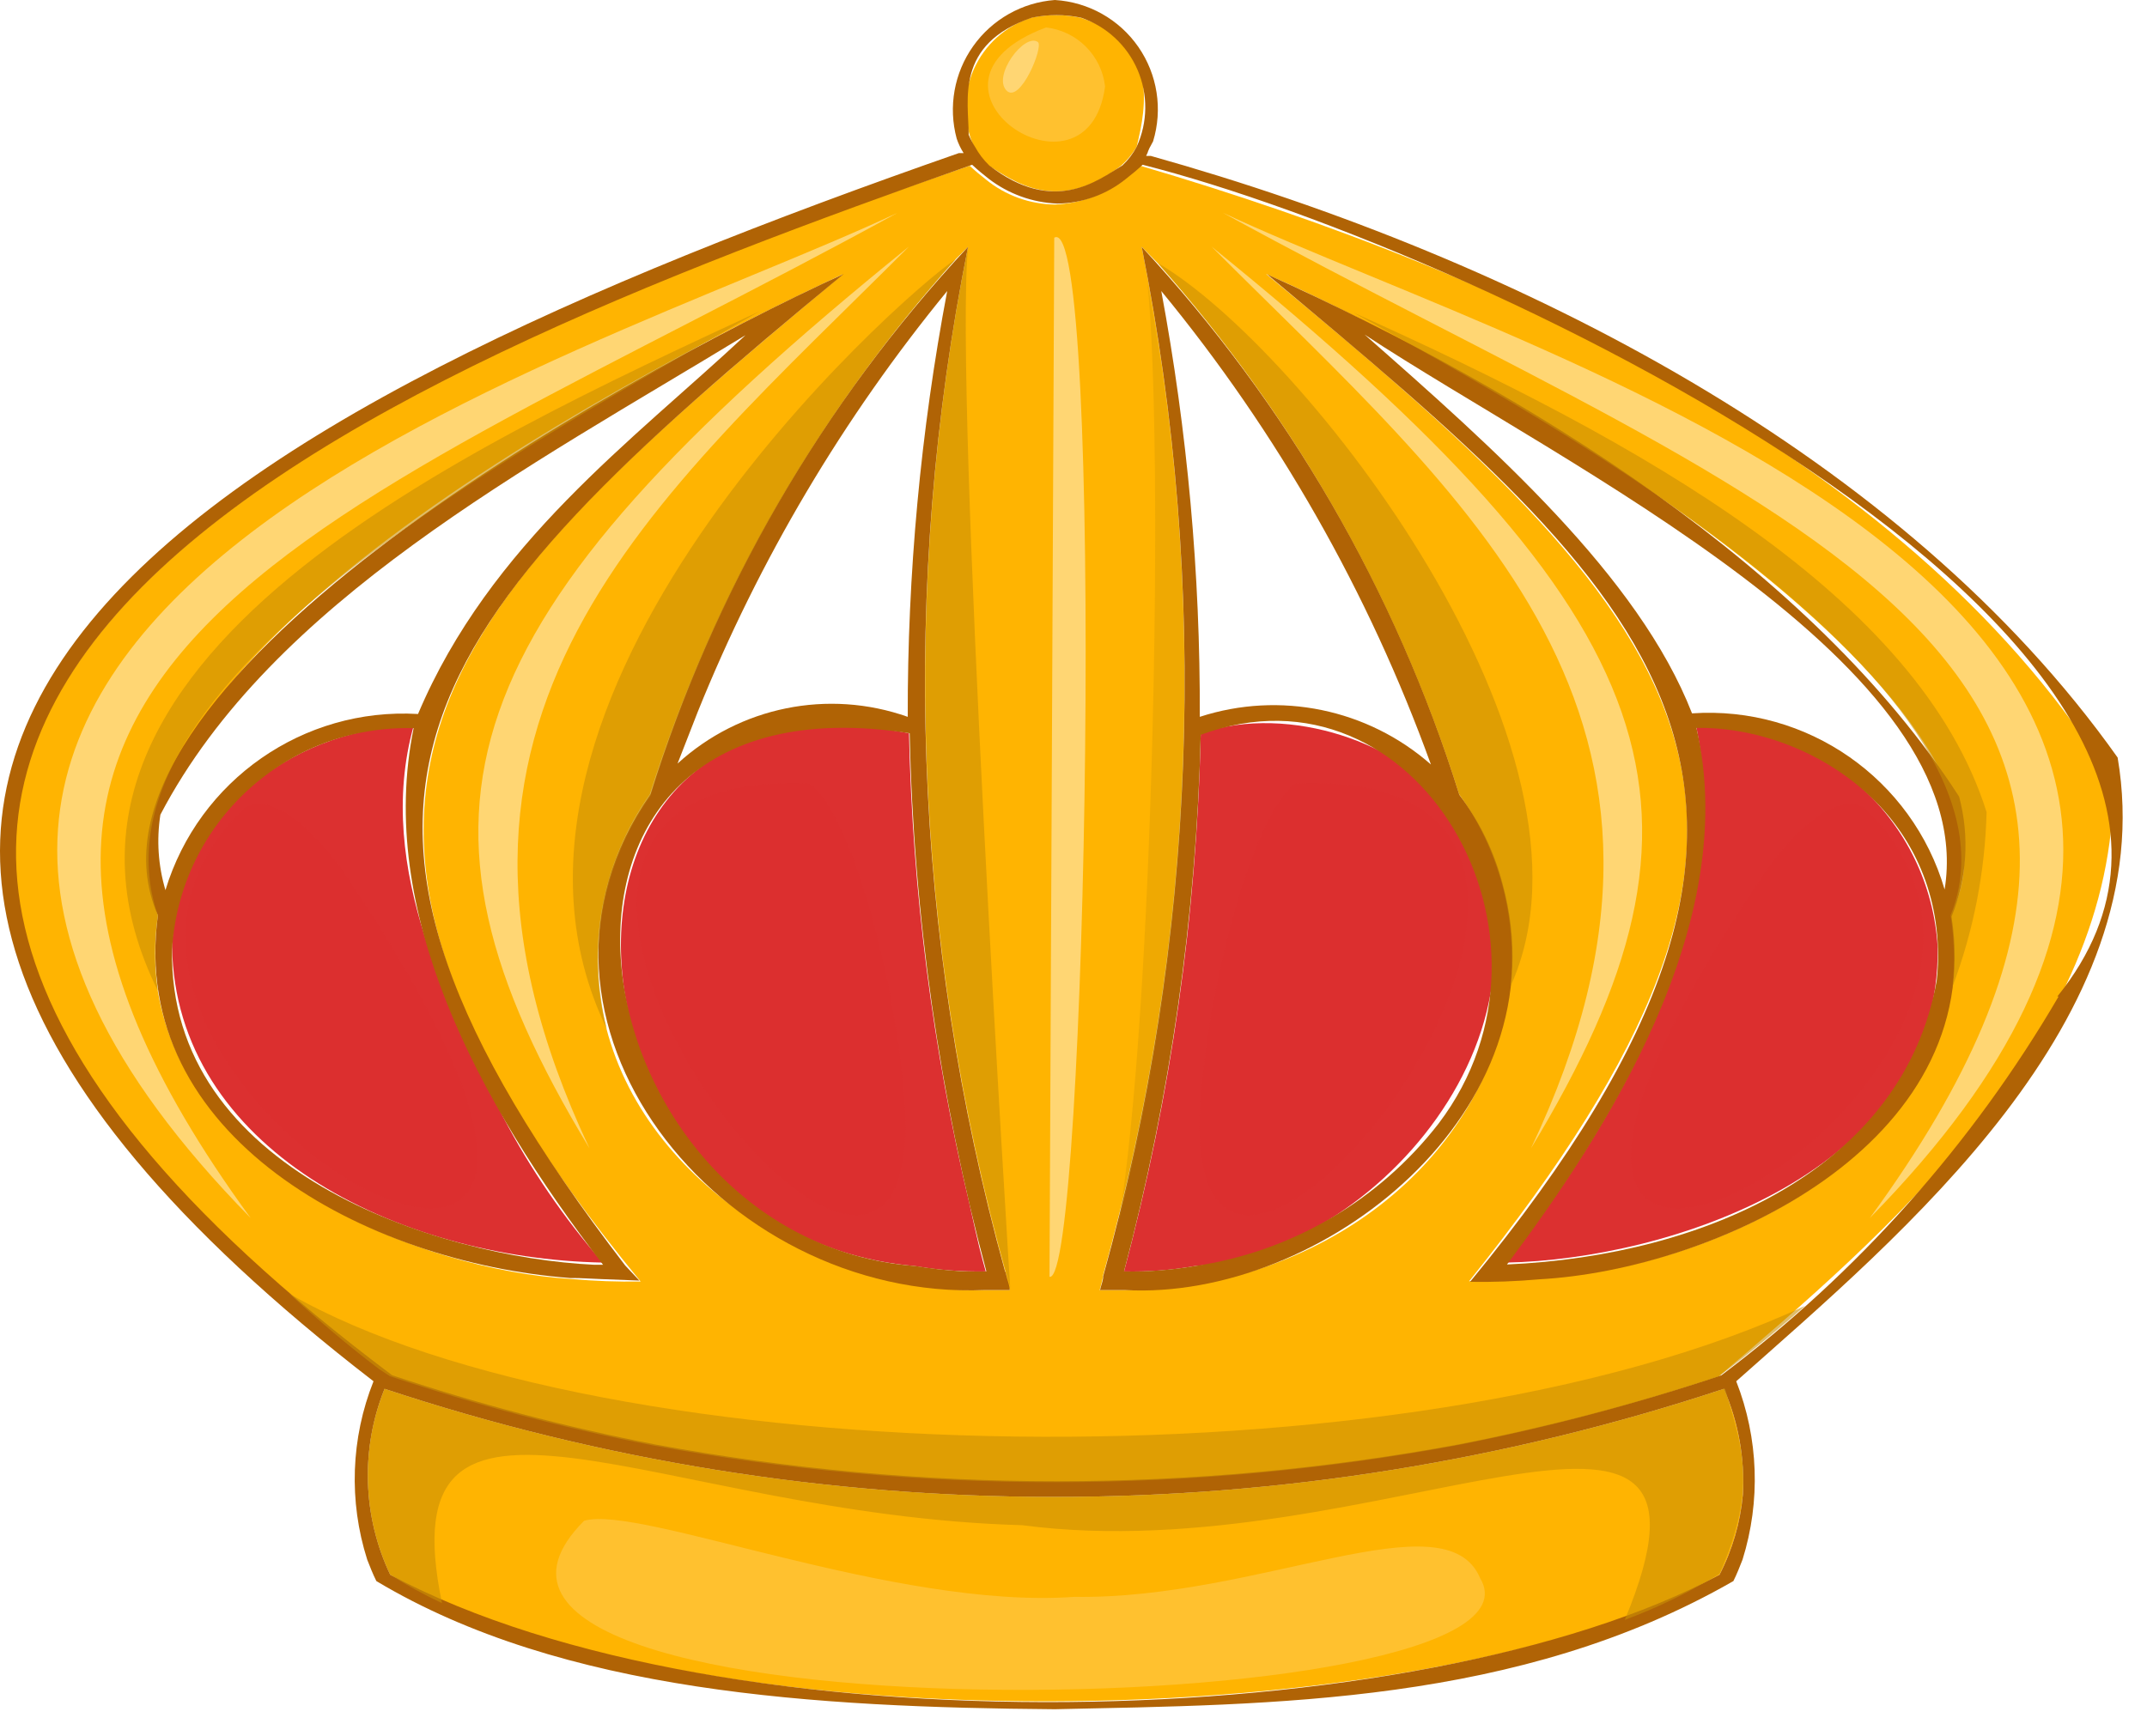 <svg width="68" height="55" viewBox="0 0 68 55" fill="none" xmlns="http://www.w3.org/2000/svg">
<path d="M61.37 30C61.123 25.986 57.74 22.89 53.72 23C54.9 28.8 51.72 34.79 47.72 40C52.8 39.9 61.48 37.16 61.37 30Z" fill="#DC3030"/>
<path d="M45.69 25.4C44.45 23.64 40.91 22.26 38.03 23.23C37.903 28.99 37.088 34.714 35.6 40.28C36.35 40.298 37.101 40.241 37.84 40.11C44 39.65 50.43 31.59 45.69 25.4V25.4Z" fill="#DC3030"/>
<path d="M15.93 35.38C14.37 32.1 11.83 27.56 13.1 23C9.71 23 5.59 25.47 5.45 30C5.56 36.38 12.54 39.87 19.09 40C17.86 38.589 16.799 37.038 15.93 35.38Z" fill="#DC3030"/>
<path d="M30.7 38.12C29.54 33.238 28.9 28.247 28.79 23.23C15.92 20.75 17.29 39.09 28.98 40.11C29.72 40.237 30.47 40.294 31.22 40.28C31.09 39.82 31 39.49 30.7 38.12V38.12Z" fill="#DC3030"/>
<path d="M30.85 4.65C30.966 4.87 31.118 5.07 31.3 5.24C32.08 5.71 33.47 6.83 35.52 5.24C35.709 5.069 35.871 4.87 36 4.65C36.32 3.35 36.69 1.35 34.22 0.56C33.706 0.452 33.174 0.452 32.66 0.56C31.848 0.823 31.186 1.419 30.84 2.2C30.495 2.981 30.498 3.872 30.85 4.65V4.65Z" fill="#FFB401"/>
<path d="M55.2 47.35C55.12 48.237 54.869 49.099 54.46 49.89C45.75 54.83 22.64 55.63 12.36 49.89C11.481 48.038 11.416 45.903 12.18 44C25.951 48.566 40.828 48.566 54.6 44C55.059 45.055 55.264 46.202 55.2 47.35Z" fill="#FFB401"/>
<path d="M66.93 24.82C60.74 14.64 47.78 8.68 36.11 5.25C35.95 5.4 35.77 5.55 35.59 5.69C34.963 6.173 34.201 6.449 33.41 6.48C32.615 6.47 31.847 6.192 31.23 5.69C31.05 5.55 30.87 5.4 30.71 5.25C11.86 11.72 -13 22.24 9.19 41C9.76 41.52 10.98 42.58 12.33 43.61C15.054 44.517 17.833 45.249 20.65 45.8C29.065 47.356 37.695 47.356 46.11 45.8C48.928 45.251 51.707 44.519 54.43 43.61C59.61 39.2 67 32.89 66.93 24.82ZM34.93 40.43C37.896 29.808 38.318 18.636 36.16 7.82L36.67 8.34C41.004 13.209 44.255 18.942 46.21 25.16C47.476 26.924 48.053 29.09 47.83 31.25C47.07 36.83 41.76 40.89 35.61 40.87C35.28 40.87 35.47 40.87 34.83 40.87C34.87 40.72 34.91 40.58 34.94 40.43H34.93ZM30.27 8.21L30.66 7.82C28.501 18.635 28.919 29.806 31.88 40.43C31.88 40.58 31.95 40.72 31.98 40.87C31.85 40.87 31.82 40.87 31.2 40.87C26.59 41.01 20.57 37.87 19.2 32.56C18.56 30.013 19.064 27.314 20.58 25.17C22.564 18.89 25.868 13.108 30.27 8.21V8.21ZM5 31.41C4.882 30.611 4.882 29.799 5 29C2.38 20.71 21.1 11.31 26.69 8.69C14.51 18.89 7.35 24.88 20.29 40.6C19.559 40.612 18.828 40.585 18.1 40.52C13.27 40.22 6 37.27 5 31.41V31.41ZM61.85 29.57C62.37 36.08 54.96 40.12 48.72 40.51C48.19 40.51 48.72 40.51 46.53 40.59C58.36 25.82 54.2 20.25 40.1 8.68C46.59 11.51 65.29 22.06 61.78 29C61.81 29.2 61.83 29.38 61.85 29.57V29.57Z" fill="#FFB401"/>
<path d="M62.05 25.24C57.39 18 48.37 12.41 40.13 8.69C52.34 18.9 59.5 24.89 46.56 40.61C47.291 40.622 48.022 40.595 48.75 40.53C54.28 40.23 62.93 36.3 61.81 29.04C62.3 27.833 62.385 26.499 62.05 25.24ZM61.34 31.06C60.29 36.99 54.04 39.78 47.73 40.06C50.79 35.97 55.17 29.32 53.73 23.06C57.12 23.01 61.24 25.49 61.38 30.06C61.39 30.394 61.377 30.728 61.34 31.06V31.06ZM61.59 28.18C60.565 24.672 57.236 22.35 53.59 22.6C51.9 18.26 47.3 14.19 43.22 10.6C49.58 14.78 62.74 21.09 61.59 28.18V28.18Z" fill="#B06305"/>
<path d="M47.59 28C47.324 26.979 46.858 26.02 46.22 25.18C44.203 18.716 40.766 12.784 36.16 7.82C38.319 18.635 37.901 29.806 34.94 40.43C34.94 40.58 34.87 40.72 34.84 40.87H35.62C41.81 41.22 49.57 35.23 47.59 28ZM36.78 9.22C40.462 13.696 43.351 18.769 45.32 24.22C43.318 22.459 40.535 21.886 38 22.71C38.017 18.185 37.608 13.668 36.78 9.22V9.22ZM45.56 35.6C43.664 38.042 40.898 39.657 37.84 40.11C37.1 40.237 36.35 40.294 35.6 40.28C37.071 34.728 37.887 29.022 38.03 23.28C44.86 20.74 50.06 29.68 45.56 35.6Z" fill="#B06305"/>
<path d="M67.07 24C60.29 14.43 48.07 8.2 36.45 4.94H36.3C36.4 4.75 36.3 4.87 36.52 4.48C36.831 3.463 36.659 2.359 36.053 1.485C35.446 0.611 34.472 0.064 33.41 0C32.372 0.077 31.423 0.614 30.822 1.463C30.22 2.312 30.029 3.385 30.3 4.39C30.354 4.552 30.428 4.706 30.52 4.85H30.37C6.74 13.1 -13.78 24 11.83 43.76C11.112 45.563 11.041 47.56 11.63 49.41C11.72 49.64 11.81 49.87 11.92 50.09C17.83 53.63 25.85 54.09 33.41 54.15C40.32 54 48.09 54 54.9 50.09C55.01 49.87 55.1 49.64 55.19 49.41C55.768 47.559 55.698 45.566 54.99 43.76C60.2 39.13 68.48 32.28 67.07 24V24ZM30.68 4.27C30.68 3.18 30.23 1.4 32.68 0.56C33.194 0.452 33.726 0.452 34.24 0.56C35.043 0.834 35.693 1.435 36.029 2.214C36.364 2.994 36.354 3.879 36 4.65C35.884 4.87 35.732 5.07 35.55 5.24C34.77 5.71 33.38 6.83 31.33 5.24C31.151 5.067 31 4.868 30.88 4.65C30.803 4.529 30.736 4.402 30.68 4.27V4.27ZM55.2 47.35C55.12 48.237 54.869 49.099 54.46 49.89C45 54.98 22.94 55.55 12.36 49.89C11.481 48.038 11.416 45.903 12.18 44C25.951 48.566 40.828 48.566 54.6 44C55.059 45.055 55.264 46.202 55.2 47.35ZM65.2 31.57C62.473 36.24 58.842 40.32 54.52 43.57C51.796 44.477 49.017 45.209 46.2 45.76C37.785 47.316 29.155 47.316 20.74 45.76C17.922 45.211 15.143 44.479 12.42 43.57C-15.27 22.78 11.42 12.05 30.79 5.22C30.95 5.37 31.13 5.52 31.31 5.66C31.937 6.143 32.699 6.419 33.49 6.45C34.285 6.44 35.053 6.162 35.67 5.66C35.85 5.52 36.03 5.37 36.19 5.22C46.85 7.91 73.92 20.72 65.16 31.57H65.2Z" fill="#B06305"/>
<path d="M31.83 40.27C28.909 29.694 28.508 18.579 30.66 7.82C26.046 12.77 22.607 18.697 20.6 25.16C15.6 32.3 22.8 41.23 31.2 40.87H31.98C31.98 40.72 31.91 40.58 31.88 40.43C31.85 40.28 31.85 40.32 31.83 40.27V40.27ZM22.1 22.55C24.043 17.732 26.707 13.238 30 9.22C29.158 13.667 28.74 18.184 28.75 22.71C26.233 21.82 23.43 22.389 21.46 24.19C21.68 23.63 21.89 23.09 22.1 22.55V22.55ZM30.4 40.27C29.931 40.241 29.463 40.188 29 40.11C18 39.27 15.2 21.11 28.81 23.23C28.937 28.99 29.753 34.714 31.24 40.28C31 40.29 30.67 40.28 30.4 40.27V40.27Z" fill="#B06305"/>
<path d="M19.8 40.09C8.47 25.31 13 20 26.72 8.68C19.35 12.06 1.87 21.84 5 29C4.06 36 11.6 40 18.06 40.49C18.59 40.49 18.06 40.49 20.25 40.57L19.8 40.09ZM5.08 25.81C8.61 19.06 16.73 14.81 23.61 10.62C20.05 13.95 15.52 17.23 13.24 22.62C9.604 22.408 6.297 24.715 5.24 28.2C5.01 27.425 4.955 26.609 5.08 25.81ZM18.83 40.07C13.83 39.83 5.31 37.07 5.45 30.07C5.696 26.056 9.08 22.96 13.1 23.07C11.92 28.87 15.1 34.86 19.1 40.07H18.83Z" fill="#B06305"/>
<path opacity="0.6" d="M7.72 25.62C8.47 25.1 9.78 26 10.98 27.77C24.76 48.2 -1 34 7.72 25.62V25.62Z" fill="#DC3030"/>
<path opacity="0.6" d="M59.08 25.62C58.32 25.1 57.01 26 55.81 27.77C42 48.2 67.78 34 59.08 25.62Z" fill="#DC3030"/>
<path opacity="0.6" d="M25.62 24.82C11.13 24.23 30.34 48.25 28.56 33.94C28.15 30.1 26.77 25.52 25.62 24.82Z" fill="#DC3030"/>
<path opacity="0.6" d="M41.05 24.82C55.54 24.23 36.33 48.25 38.11 33.94C38.52 30.1 39.9 25.52 41.05 24.82Z" fill="#DC3030"/>
<path d="M28.43 6.74C18.21 11.55 -10.71 19.58 7.94 38.59C-5.06 20.8 10.88 16.37 28.43 6.74V6.74Z" fill="#FFD673"/>
<path d="M28.79 7.81C14.1 19.7 12.22 25.72 18.67 36.38C12.2 22.66 20.75 15.86 28.79 7.81V7.81Z" fill="#FFD673"/>
<path d="M38.73 6.74C49 11.55 77.86 19.58 59.22 38.59C72.22 20.8 56.28 16.37 38.73 6.74V6.74Z" fill="#FFD673"/>
<path d="M38.37 7.81C53.06 19.7 54.94 25.72 48.49 36.38C55 22.66 46.41 15.86 38.37 7.81V7.81Z" fill="#FFD673"/>
<path d="M33.39 7.53L33.24 40.45C34.44 40.74 35 6.58 33.39 7.53V7.53Z" fill="#FFD673"/>
<path opacity="0.6" d="M30.27 8.21C25.86 13.114 22.561 18.913 20.6 25.21C19.084 27.354 18.58 30.053 19.22 32.6C14.17 22.18 28.42 9.44 30.27 8.21V8.21Z" fill="#CA8F05"/>
<path opacity="0.6" d="M24.06 9.86C16.6 14.18 2.49 21.64 5 29C4.88 29.792 4.88 30.598 5 31.39C-0.16 20.94 14.89 14.13 24.06 9.86Z" fill="#CA8F05"/>
<path opacity="0.6" d="M47.84 31.25C48.059 29.09 47.483 26.925 46.22 25.16C44.26 18.944 41.009 13.212 36.68 8.34C41.25 11 51.25 23.76 47.84 31.25Z" fill="#CA8F05"/>
<path opacity="0.6" d="M62.92 25.73C62.871 27.621 62.506 29.49 61.84 31.26C61.918 30.507 61.898 29.748 61.78 29C64.78 21.54 47.06 12.26 42.86 9.9C52 14 60.78 18.92 62.92 25.73V25.73Z" fill="#CA8F05"/>
<path opacity="0.6" d="M32 40.87C32 40.72 31.93 40.58 31.9 40.43C28.93 29.808 28.505 18.636 30.66 7.82C30.21 12.51 32 40.87 32 40.87Z" fill="#CA8F05"/>
<path opacity="0.3" d="M37.51 23C37.42 28.319 36.718 33.611 35.42 38.77C36.54 32.2 36.87 14.08 36.34 8.95C37.202 13.582 37.594 18.289 37.51 23V23Z" fill="#CA8F05"/>
<path opacity="0.6" d="M54.64 44C55.1 45.7 55.73 47 54.46 49.86C53.51 50.442 52.505 50.931 51.46 51.32C55.46 41.71 43.61 49.8 32.37 48.32C20.8 48 12.2 42.16 14 50.79C13.435 50.525 12.887 50.225 12.36 49.89C11.481 48.038 11.416 45.903 12.18 44C25.951 48.566 40.828 48.566 54.6 44H54.64Z" fill="#CA8F05"/>
<path opacity="0.6" d="M12 43.37C11 42.61 10.07 41.82 9.17 40.99C19.08 46.67 44.59 47.24 57.17 41.37C56.68 41.81 55.6 42.73 54.45 43.6C51.726 44.507 48.947 45.239 46.13 45.79C37.715 47.346 29.085 47.346 20.67 45.79C17.852 45.241 15.073 44.509 12.35 43.6L12 43.37Z" fill="#CA8F05"/>
<path opacity="0.4" d="M18.5 48.18C11.37 55.32 49.69 54.69 46.88 50C45.79 47.4 39.88 50.68 34.03 50.59C28.34 51 20.25 47.66 18.5 48.18V48.18Z" fill="#FFD673"/>
<path opacity="0.4" d="M35 2.74C34.45 6.84 28.3 2.68 33.13 0.87C34.113 0.981 34.889 1.757 35 2.74Z" fill="#FFD673"/>
<path d="M32.87 1.33C32.44 1.04 31.44 2.39 31.87 2.86C32.3 3.33 33.07 1.46 32.87 1.33V1.33Z" fill="#FFD673"/>
</svg>
